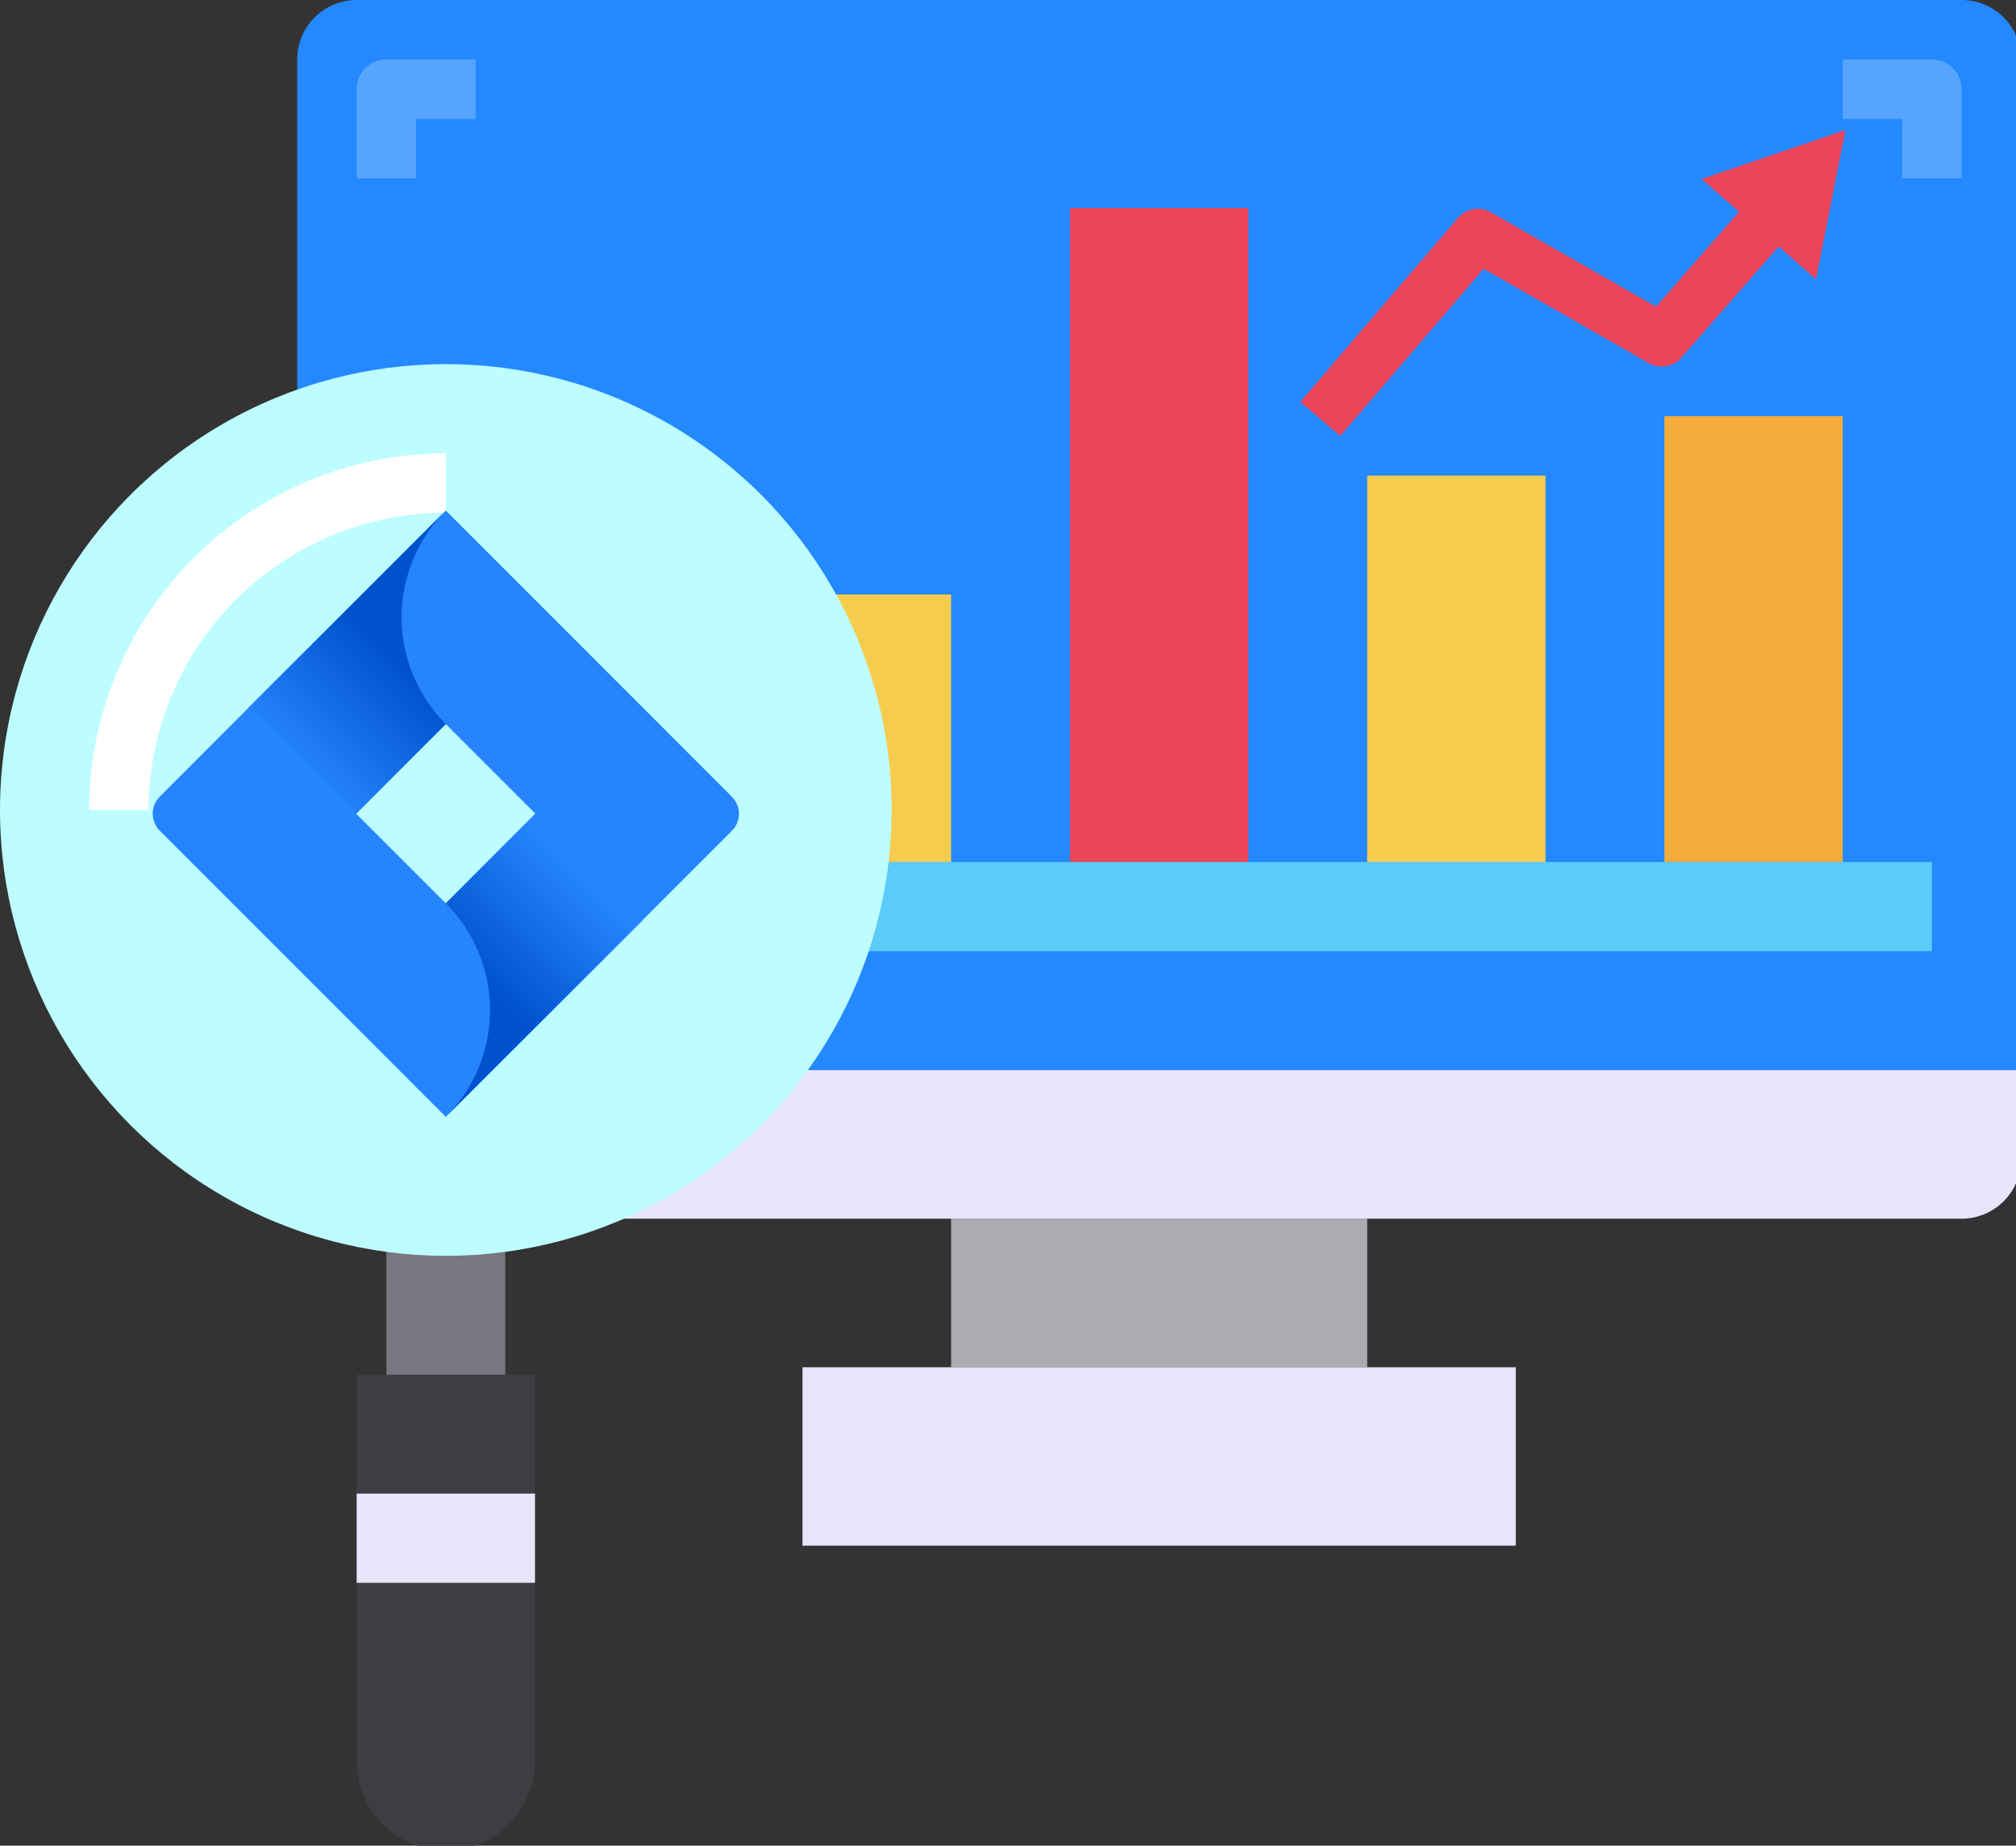 <?xml version="1.0" encoding="UTF-8" standalone="no"?>
<svg
   xmlns:dc="http://purl.org/dc/elements/1.1/"
   xmlns:cc="http://creativecommons.org/ns#"
   xmlns:rdf="http://www.w3.org/1999/02/22-rdf-syntax-ns#"
   xmlns:svg="http://www.w3.org/2000/svg"
   xmlns="http://www.w3.org/2000/svg"
   xmlns:xlink="http://www.w3.org/1999/xlink"
   xmlns:sodipodi="http://sodipodi.sourceforge.net/DTD/sodipodi-0.dtd"
   xmlns:inkscape="http://www.inkscape.org/namespaces/inkscape"
   inkscape:version="1.0 (1.0+r73+1)"
   sodipodi:docname="jira-logo-small.svg"
   version="1.1"
   viewBox="0 0 70 64.081"
   height="64.081"
   width="70"
   data-name="Слой 1"
   id="b1c154f8-d93f-4085-b921-05a1136c52b1">
  <rect x="0" y="0" width="70" height="64.081" fill="#333333" stroke="none"/>
  <sodipodi:namedview
     inkscape:current-layer="b1c154f8-d93f-4085-b921-05a1136c52b1"
     inkscape:window-maximized="1"
     inkscape:window-y="30"
     inkscape:window-x="1987"
     inkscape:cy="78.148482"
     inkscape:cx="-67.173004"
     inkscape:zoom="0.61268389"
     showgrid="false"
     id="namedview54"
     inkscape:window-height="1022"
     inkscape:window-width="1853"
     inkscape:pageshadow="2"
     inkscape:pageopacity="0"
     guidetolerance="10"
     gridtolerance="10"
     objecttolerance="10"
     borderopacity="1"
     bordercolor="#666666"
     pagecolor="#ffffff" />
  <defs
     id="defs8">
    <linearGradient
       gradientUnits="userSpaceOnUse"
       gradientTransform="matrix(11.03,0,0,11.03,8653.79,-14218.71)"
       y2="1307.84"
       x2="-777.28"
       y1="1304.78"
       x1="-774.22"
       id="e13c74e4-ae6d-4eee-9092-66f264303bac">
      <stop
         id="stop2"
         stop-color="#0052cc"
         offset="0.18" />
      <stop
         id="stop4"
         stop-color="#2684ff"
         offset="1" />
    </linearGradient>
    <linearGradient
       xlink:href="#e13c74e4-ae6d-4eee-9092-66f264303bac"
       y2="1310.51"
       x2="-770.36"
       y1="1313.56"
       x1="-773.41"
       id="ee59aefe-1a80-4f54-9c16-7fd0a360129d" />
    <linearGradient
       y2="1307.84"
       x2="-777.28"
       y1="1304.78"
       x1="-774.22"
       gradientTransform="matrix(11.03,0,0,11.03,8653.79,-14218.71)"
       gradientUnits="userSpaceOnUse"
       id="linearGradient907"
       xlink:href="#e13c74e4-ae6d-4eee-9092-66f264303bac"
       inkscape:collect="always" />
  </defs>
  <g
     transform="scale(0.129)"
     id="g903">
    <g
       id="bbb23123-a950-45c3-bf61-8f5003f12c53"
       data-name="graph-monitor-computer-screen">
      <path
         d="M 544,16 V 288 H 80 V 16 A 16,16 0 0 1 96,0 h 432 a 16,16 0 0 1 16,16 z"
         fill="#2488ff"
         id="path10" />
      <path
         d="m 256,328 h 112 v 40 H 256 Z"
         fill="#acabb1"
         id="path12" />
      <path
         d="m 544,288 v 24 a 16,16 0 0 1 -16,16 H 96 A 16,16 0 0 1 80,312 v -24 z"
         fill="#e8e5fb"
         id="path14" />
      <path
         d="m 216,368 h 192 v 48 H 216 Z"
         fill="#e8e5fb"
         id="path16" />
      <path
         d="m 448,112 h 48 v 120 h -48 z"
         fill="#f3ac3c"
         id="path18" />
      <path
         d="m 368,128 h 48 v 104 h -48 z"
         fill="#f6cc4f"
         id="path20" />
      <path
         d="m 288,56 h 48 v 176 h -48 z"
         fill="#ec455a"
         id="path22" />
      <path
         d="m 208,160 h 48 v 72 h -48 z"
         fill="#f6cc4f"
         id="path24" />
      <path
         d="m 128,128 h 48 v 104 h -48 z"
         fill="#f3ac3c"
         id="path26" />
      <path
         d="m 104,232 h 416 v 24 H 104 Z"
         fill="#5bcbfa"
         id="path28" />
      <path
         d="m 512,48 h 16 V 24 a 8,8 0 0 0 -8,-8 h -24 v 16 h 16 z"
         fill="#57a4ff"
         id="path30" />
      <path
         d="m 112,32 h 16 V 16 h -24 a 8,8 0 0 0 -8,8 v 24 h 16 z"
         fill="#57a4ff"
         id="path32" />
    </g>
    <path
       d="m 144,370 v 104 a 24,24 0 0 1 -48,0 v 0 -104 z"
       fill="#3e3d42"
       id="path35" />
    <path
       d="m 104,322 h 32 v 48 h -32 z"
       fill="#787680"
       id="path37" />
    <circle
       cx="120"
       cy="218"
       r="120"
       fill="#bdfdff"
       id="circle39" />
    <path
       d="m 96,402 h 48 v 24 H 96 Z"
       fill="#e8e5fb"
       id="path41" />
    <path
       d="m 40,218 a 80.09,80.09 0 0 1 80,-80 v -16 a 96.1,96.1 0 0 0 -96,96 z"
       fill="#fff"
       id="path43" />
    <path
       d="M 197,214.43 126.8,144.2 120,137.4 67.12,190.26 43,214.43 a 6.47,6.47 0 0 0 0,9.14 l 48.3,48.3 28.7,28.73 52.86,-52.86 0.83,-0.82 L 197,223.6 a 6.45,6.45 0 0 0 0,-9.13 v 0 z M 120,243.13 95.86,219 120,194.87 144.12,219 Z"
       fill="#2684ff"
       id="path45" />
    <path
       style="fill:url(#linearGradient907)"
       d="m 120,194.87 a 40.62,40.62 0 0 1 -0.17,-57.28 L 67,190.37 95.74,219.11 Z"
       fill="url(#e13c74e4-ae6d-4eee-9092-66f264303bac)"
       id="path47" />
    <path
       style="fill:url(#ee59aefe-1a80-4f54-9c16-7fd0a360129d)"
       d="M 144.18,218.93 120,243.13 a 40.63,40.63 0 0 1 0,57.46 l 53,-52.92 z"
       fill="url(#ee59aefe-1a80-4f54-9c16-7fd0a360129d)"
       id="path49" />
    <path
       d="m 392.41,58.68 -42.41,49.48 10.73,9.19 38.62,-45 44.41,25.37 a 7.06,7.06 0 0 0 8.82,-1.48 L 478.74,66.34 488.8,75.15 496.73,35 458,48.18 468.1,57 445.74,82.54 401.31,57.14 a 7.06,7.06 0 0 0 -8.9,1.54 z"
       fill="#ec455a"
       id="path51" />
  </g>
</svg>
